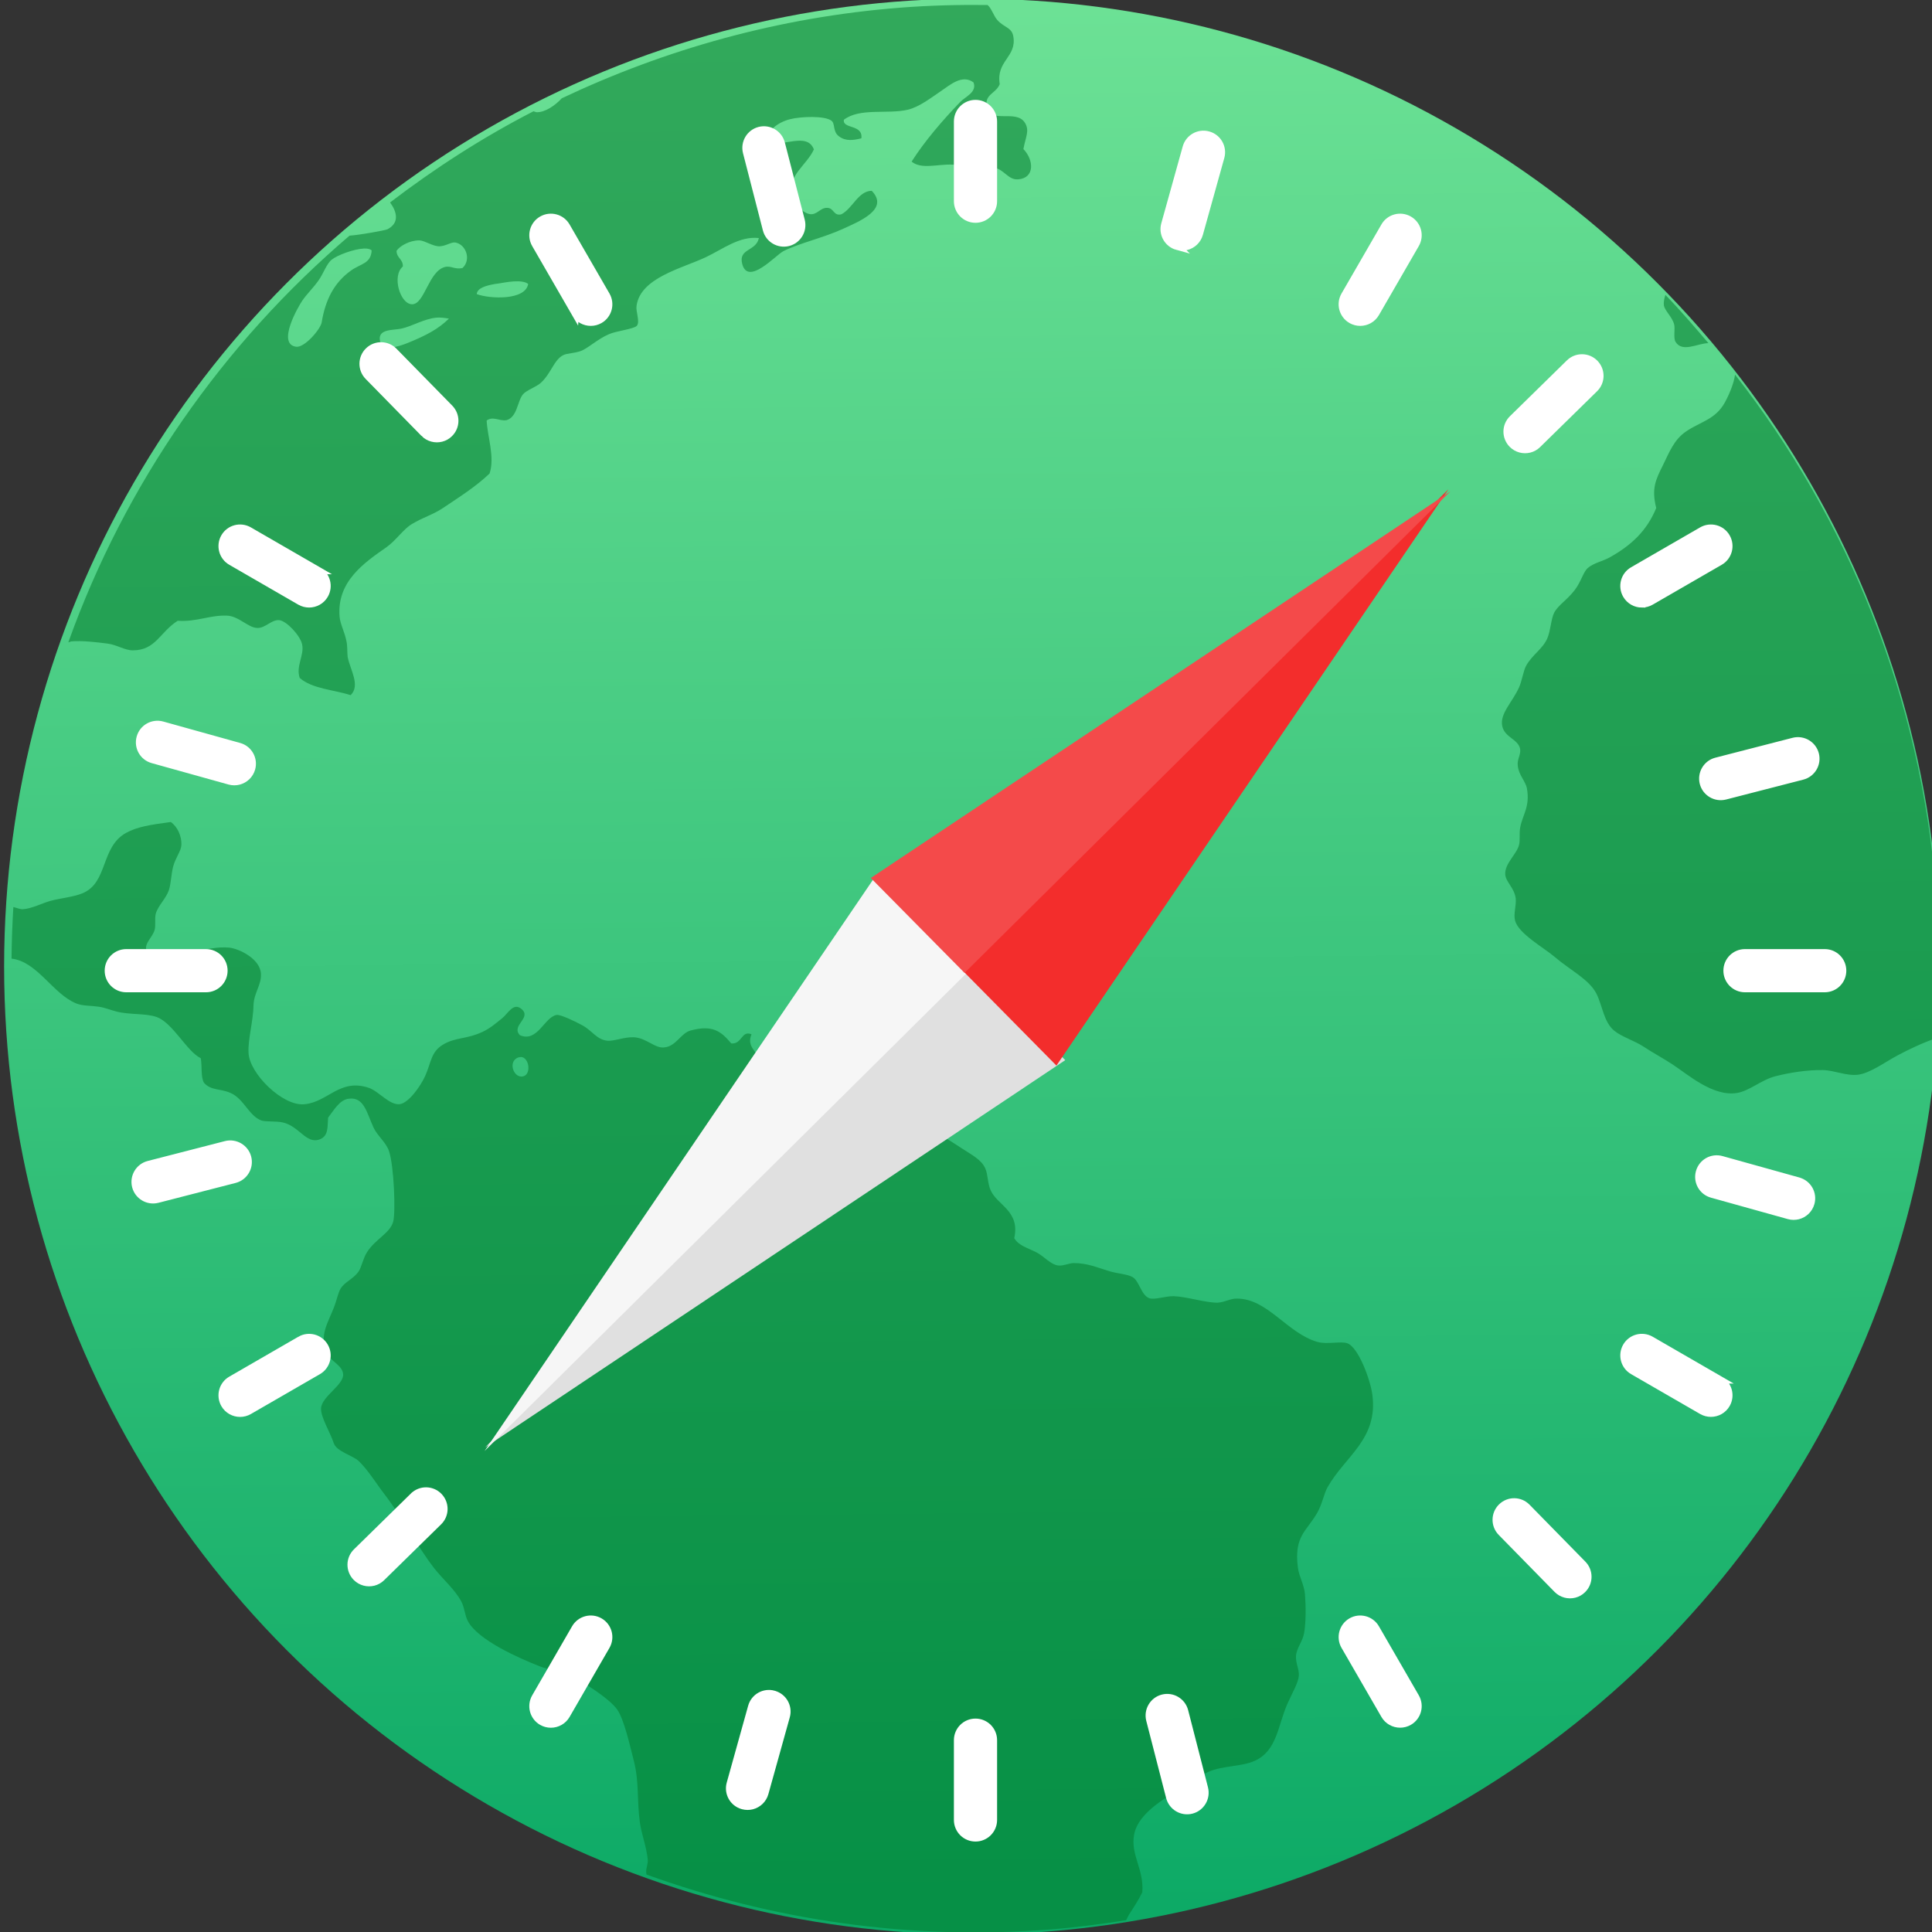 <?xml version="1.0" encoding="UTF-8" standalone="no"?>
<!-- Created with Inkscape (http://www.inkscape.org/) -->

<svg
   xmlns:dc="http://purl.org/dc/elements/1.1/"
   xmlns:cc="http://creativecommons.org/ns#"
   xmlns:rdf="http://www.w3.org/1999/02/22-rdf-syntax-ns#"
   xmlns:svg="http://www.w3.org/2000/svg"
   xmlns="http://www.w3.org/2000/svg"
   xmlns:xlink="http://www.w3.org/1999/xlink"
   xmlns:sodipodi="http://sodipodi.sourceforge.net/DTD/sodipodi-0.dtd"
   xmlns:inkscape="http://www.inkscape.org/namespaces/inkscape"
   width="48"
   height="48"
   id="svg5453"
   version="1.1"
   inkscape:version="0.91 r13725"
   sodipodi:docname="midori.svg">
  <rect width="100%" height="100%" fill="#333333" stroke="none"/>
  <defs
     id="defs5455">
    <linearGradient
       gradientTransform="matrix(0.138,0,0,0.138,107.566,-78.06)"
       inkscape:collect="always"
       xlink:href="#linearGradient4613"
       id="linearGradient4262"
       gradientUnits="userSpaceOnUse"
       x1="-324.944"
       y1="649.741"
       x2="-328.21"
       y2="307.753" />
    <linearGradient
       id="linearGradient4613"
       inkscape:collect="always">
      <stop
         id="stop4615"
         offset="0"
         style="stop-color:#0daa66;stop-opacity:1" />
      <stop
         id="stop4617"
         offset="1"
         style="stop-color:#6ce195;stop-opacity:1" />
    </linearGradient>
  </defs>
  <sodipodi:namedview
     id="base"
     pagecolor="#ffffff"
     bordercolor="#666666"
     borderopacity="1.0"
     inkscape:pageopacity="0"
     inkscape:pageshadow="2"
     inkscape:zoom="5.6568542"
     inkscape:cx="-10.275315"
     inkscape:cy="26.531271"
     inkscape:document-units="px"
     inkscape:current-layer="g4370"
     showgrid="true"
     fit-margin-top="0"
     fit-margin-left="0"
     fit-margin-right="0"
     fit-margin-bottom="0"
     inkscape:window-width="1366"
     inkscape:window-height="634"
     inkscape:window-x="0"
     inkscape:window-y="36"
     inkscape:window-maximized="1"
     inkscape:showpageshadow="false"
     borderlayer="true"
     showguides="false">
    <inkscape:grid
       type="xygrid"
       id="grid4063" />
    <sodipodi:guide
       position="1.1650391e-05,32"
       orientation="32,0"
       id="guide4157" />
    <sodipodi:guide
       position="1.1650391e-05,2.6367188e-05"
       orientation="0,32"
       id="guide4159" />
    <sodipodi:guide
       position="32,2.6367188e-05"
       orientation="-32,0"
       id="guide4161" />
    <sodipodi:guide
       position="32,32"
       orientation="0,-32"
       id="guide4163" />
    <sodipodi:guide
       position="2,30"
       orientation="28,0"
       id="guide4167" />
    <sodipodi:guide
       position="2,2"
       orientation="0,28"
       id="guide4169" />
    <sodipodi:guide
       position="30,2"
       orientation="-28,0"
       id="guide4171" />
    <sodipodi:guide
       position="30,30"
       orientation="0,-28"
       id="guide4173" />
    <sodipodi:guide
       position="2,30"
       orientation="28,0"
       id="guide4181" />
    <sodipodi:guide
       position="2,2"
       orientation="0,14"
       id="guide4183" />
    <sodipodi:guide
       position="16,2"
       orientation="-28,0"
       id="guide4185" />
    <sodipodi:guide
       position="16,30"
       orientation="0,-14"
       id="guide4187" />
    <sodipodi:guide
       position="9,23"
       orientation="14,0"
       id="guide4193" />
    <sodipodi:guide
       position="9,9"
       orientation="0,14"
       id="guide4195" />
    <sodipodi:guide
       position="23,9"
       orientation="-14,0"
       id="guide4197" />
    <sodipodi:guide
       position="23,23"
       orientation="0,-14"
       id="guide4199" />
  </sodipodi:namedview>
  <g
     inkscape:label="Capa 1"
     inkscape:groupmode="layer"
     id="layer1"
     transform="translate(-384.571,-499.798)">
    <g
       style="display:inline;enable-background:new"
       id="g4238"
       transform="translate(225.819,462.446)">
      <g
         style="display:inline"
         id="layer1-8"
         transform="matrix(0.227,0,0,0.227,106.948,54.311)">
        <g
           style="display:none"
           id="layer6" />
        <g
           id="g4027" />
        <g
           id="g4061" />
        <g
           id="g3751" />
        <g
           id="g3782" />
        <g
           id="g3725" />
        <g
           id="g4370"
           transform="matrix(4.414,0,0,4.414,59.275,39.357)">
          <g
             id="g4501"
             transform="translate(-0.098,9.94)">
            <circle
               style="opacity:1;fill:url(#linearGradient4262);fill-opacity:1;stroke:none;stroke-width:15.445;stroke-linecap:round;stroke-linejoin:round;stroke-miterlimit:4;stroke-dasharray:none;stroke-opacity:1"
               id="path4217"
               cx="62.473"
               cy="-11.815"
               r="24" />
            <path
               id="path34-7"
               d="m 60.687,-35.591 c -3.005,0.235 -5.821,1.032 -8.386,2.246 -0.178,0.192 -0.418,0.347 -0.617,0.346 -0.027,-2.85e-4 -0.056,-0.016 -0.084,-0.024 -1.26,0.647 -2.444,1.412 -3.557,2.261 0.172,0.235 0.238,0.507 -0.065,0.665 -0.051,0.027 -0.708,0.145 -0.94,0.158 -3.144,2.683 -5.563,6.149 -6.974,10.086 0.027,-0.006 0.05,-0.021 0.078,-0.025 0.259,-0.024 0.638,0.021 0.892,0.054 0.234,0.029 0.431,0.169 0.631,0.168 0.568,-0.001 0.669,-0.451 1.111,-0.733 0.481,0.03 0.785,-0.142 1.219,-0.128 0.296,0.009 0.532,0.306 0.761,0.306 0.194,0.004 0.347,-0.208 0.535,-0.194 0.183,0.014 0.525,0.383 0.571,0.601 0.059,0.272 -0.161,0.538 -0.059,0.833 0.311,0.271 0.838,0.289 1.262,0.426 0.25,-0.242 -0.014,-0.633 -0.074,-0.949 -0.015,-0.14 -0.001,-0.268 -0.031,-0.396 -0.042,-0.218 -0.152,-0.412 -0.169,-0.6 -0.072,-0.869 0.601,-1.331 1.158,-1.72 0.241,-0.169 0.419,-0.447 0.629,-0.574 0.297,-0.179 0.525,-0.233 0.77,-0.397 0.442,-0.296 0.823,-0.536 1.162,-0.859 0.136,-0.407 -0.056,-0.924 -0.072,-1.315 0.159,-0.116 0.315,0.02 0.491,-0.008 0.275,-0.08 0.267,-0.476 0.413,-0.646 0.085,-0.097 0.332,-0.182 0.439,-0.28 0.261,-0.24 0.326,-0.577 0.562,-0.69 0.084,-0.042 0.286,-0.048 0.421,-0.096 0.177,-0.062 0.418,-0.296 0.705,-0.42 0.187,-0.082 0.625,-0.129 0.693,-0.209 0.083,-0.099 -0.029,-0.351 -0.008,-0.491 0.094,-0.701 1.122,-0.929 1.717,-1.209 0.418,-0.197 0.836,-0.53 1.316,-0.475 -0.067,0.335 -0.517,0.253 -0.411,0.646 0.146,0.544 0.83,-0.224 1.019,-0.321 0.36,-0.186 0.992,-0.332 1.467,-0.548 0.417,-0.191 1.167,-0.49 0.724,-0.949 -0.339,0.007 -0.469,0.435 -0.753,0.583 -0.2,0.048 -0.178,-0.157 -0.352,-0.16 -0.166,-0.007 -0.245,0.172 -0.416,0.157 -0.17,-0.015 -0.427,-0.26 -0.469,-0.455 -0.107,-0.505 0.375,-0.754 0.556,-1.151 -0.176,-0.45 -0.785,-0.033 -1.185,-0.184 0.016,-0.278 0.285,-0.489 0.602,-0.567 0.26,-0.065 0.852,-0.089 1.019,0.04 0.096,0.07 0.026,0.269 0.185,0.386 0.167,0.128 0.357,0.099 0.556,0.05 0.046,-0.354 -0.473,-0.225 -0.434,-0.46 0.392,-0.302 1.08,-0.133 1.58,-0.248 0.288,-0.066 0.577,-0.295 0.823,-0.46 0.234,-0.159 0.534,-0.426 0.812,-0.218 0.09,0.244 -0.2,0.35 -0.33,0.485 -0.435,0.452 -0.879,0.966 -1.205,1.478 0.24,0.2 0.637,0.059 1.017,0.075 0.149,0.008 0.338,0.037 0.496,0.053 0.185,0.018 0.378,-0.006 0.524,0.02 0.262,0.043 0.352,0.312 0.606,0.292 0.418,-0.033 0.387,-0.486 0.129,-0.75 0.052,-0.294 0.158,-0.453 0.041,-0.647 -0.218,-0.362 -0.88,0.049 -0.953,-0.417 -0.046,-0.303 0.232,-0.311 0.325,-0.547 -0.096,-0.585 0.433,-0.669 0.335,-1.192 -0.042,-0.219 -0.228,-0.207 -0.399,-0.402 -0.085,-0.096 -0.141,-0.287 -0.237,-0.368 -0.718,-0.008 -1.442,0.01 -2.172,0.067 z m -11.919,5.769 0.002,-1.86e-4 c 0.144,0.009 0.328,0.149 0.501,0.148 0.163,-0.009 0.291,-0.113 0.393,-0.094 0.261,0.047 0.399,0.425 0.174,0.633 -0.198,0.041 -0.284,-0.065 -0.433,-0.027 -0.409,0.103 -0.505,0.928 -0.817,0.925 -0.294,-0.002 -0.508,-0.702 -0.228,-0.937 0.005,-0.187 -0.152,-0.204 -0.157,-0.388 0.079,-0.119 0.32,-0.26 0.565,-0.26 z m -1.368,0.203 c 0.085,-0.004 0.151,0.012 0.186,0.046 -0.015,0.329 -0.272,0.327 -0.511,0.499 -0.414,0.296 -0.634,0.715 -0.728,1.286 -0.027,0.166 -0.422,0.631 -0.632,0.604 -0.492,-0.064 0.056,-1.006 0.156,-1.15 0.11,-0.16 0.264,-0.305 0.395,-0.49 0.127,-0.179 0.2,-0.413 0.327,-0.517 0.139,-0.114 0.551,-0.268 0.807,-0.279 z m 3.702,0.815 c 0.155,-0.01 0.297,0.005 0.365,0.063 -0.068,0.411 -0.946,0.373 -1.275,0.252 0.009,-0.154 0.243,-0.214 0.442,-0.25 0.14,-0.015 0.313,-0.057 0.468,-0.065 z m -1.92,0.899 c 0.103,-0.01 0.21,0.004 0.32,0.024 -0.263,0.257 -0.556,0.414 -1.027,0.605 -0.226,0.091 -0.62,0.214 -0.68,-0.043 -0.073,-0.314 0.32,-0.27 0.53,-0.315 0.264,-0.058 0.545,-0.236 0.857,-0.271 z m 30.484,-0.564 c -0.029,0.089 -0.049,0.177 -0.038,0.261 0.031,0.146 0.203,0.275 0.255,0.472 0.028,0.104 -0.024,0.338 0.034,0.43 0.169,0.274 0.538,0.038 0.815,0.032 -0.347,-0.406 -0.693,-0.813 -1.065,-1.195 z m 1.726,1.979 c -0.027,0.214 -0.149,0.5 -0.251,0.685 -0.235,0.426 -0.595,0.473 -0.96,0.719 -0.304,0.205 -0.418,0.517 -0.58,0.846 -0.176,0.355 -0.285,0.57 -0.163,1.055 -0.231,0.563 -0.618,0.927 -1.163,1.229 -0.161,0.088 -0.388,0.134 -0.532,0.257 -0.115,0.097 -0.166,0.339 -0.325,0.547 -0.196,0.255 -0.412,0.373 -0.511,0.564 -0.076,0.147 -0.085,0.43 -0.166,0.626 -0.11,0.267 -0.378,0.414 -0.529,0.688 -0.069,0.126 -0.102,0.374 -0.176,0.538 -0.166,0.367 -0.477,0.646 -0.417,0.953 0.059,0.296 0.402,0.322 0.446,0.581 0.015,0.147 -0.079,0.245 -0.06,0.405 0.022,0.234 0.194,0.386 0.227,0.565 0.081,0.45 -0.105,0.647 -0.166,0.963 -0.029,0.151 0.001,0.317 -0.029,0.435 -0.057,0.233 -0.358,0.463 -0.343,0.732 0.013,0.191 0.223,0.329 0.26,0.595 0.018,0.184 -0.061,0.389 -0.015,0.556 0.091,0.327 0.715,0.667 0.993,0.906 0.373,0.319 0.846,0.551 1.024,0.903 0.15,0.299 0.18,0.702 0.439,0.916 0.192,0.158 0.496,0.242 0.739,0.403 0.226,0.15 0.469,0.277 0.711,0.436 0.395,0.262 1.002,0.798 1.591,0.707 0.308,-0.047 0.605,-0.324 0.951,-0.414 0.356,-0.093 0.822,-0.163 1.189,-0.154 0.281,0.006 0.582,0.151 0.87,0.114 0.305,-0.043 0.638,-0.297 0.974,-0.477 0.27,-0.144 0.603,-0.306 0.973,-0.434 0.082,-1.176 0.081,-2.374 -0.014,-3.586 -0.382,-4.879 -2.194,-9.287 -4.986,-12.861 z m -38.781,11.09 c -0.505,0.067 -0.836,0.117 -1.114,0.27 -0.638,0.353 -0.44,1.236 -1.084,1.499 -0.223,0.091 -0.536,0.119 -0.784,0.185 -0.214,0.057 -0.469,0.196 -0.693,0.209 -0.063,0.004 -0.154,-0.036 -0.234,-0.054 -0.026,0.423 -0.041,0.851 -0.045,1.279 0.638,0.071 1.027,0.879 1.604,1.111 0.158,0.064 0.357,0.052 0.556,0.081 0.161,0.023 0.286,0.08 0.442,0.12 0.332,0.084 0.726,0.04 0.994,0.135 0.403,0.142 0.746,0.852 1.096,1.022 0.035,0.196 -0.002,0.465 0.078,0.607 0.175,0.202 0.395,0.137 0.666,0.257 0.325,0.144 0.454,0.571 0.76,0.68 0.106,0.037 0.361,0.011 0.526,0.048 0.415,0.091 0.583,0.549 0.922,0.419 0.222,-0.085 0.186,-0.318 0.206,-0.538 0.138,-0.175 0.282,-0.446 0.516,-0.469 0.378,-0.049 0.444,0.36 0.611,0.718 0.094,0.202 0.312,0.368 0.383,0.583 0.124,0.372 0.166,1.512 0.104,1.745 -0.074,0.286 -0.442,0.433 -0.65,0.76 -0.098,0.153 -0.134,0.369 -0.208,0.478 -0.135,0.194 -0.354,0.259 -0.453,0.436 -0.056,0.1 -0.101,0.308 -0.153,0.44 -0.153,0.403 -0.377,0.698 -0.186,1.152 0.08,0.187 0.39,0.292 0.408,0.518 0.022,0.266 -0.526,0.548 -0.547,0.843 -0.015,0.219 0.223,0.59 0.314,0.867 0.067,0.209 0.481,0.311 0.618,0.443 0.233,0.224 0.431,0.552 0.651,0.839 0.434,0.564 0.794,1.266 1.216,1.813 0.223,0.286 0.524,0.536 0.681,0.839 0.08,0.153 0.086,0.342 0.159,0.479 0.257,0.476 1.261,0.915 1.778,1.12 0.242,0.095 0.503,0.115 0.726,0.217 0.338,0.155 1.017,0.59 1.203,0.861 0.166,0.244 0.305,0.858 0.407,1.258 0.137,0.529 0.075,0.948 0.15,1.526 0.044,0.313 0.169,0.62 0.197,0.935 0.01,0.11 -0.043,0.197 -0.039,0.31 0.001,0.019 0.008,0.039 0.009,0.058 3.107,1.123 6.493,1.636 10.012,1.361 0.636,-0.05 1.262,-0.132 1.881,-0.229 0.023,-0.049 0.045,-0.1 0.075,-0.146 0.129,-0.199 0.243,-0.374 0.325,-0.547 0.047,-0.565 -0.297,-0.93 -0.203,-1.429 0.103,-0.56 0.835,-0.954 1.347,-1.243 0.176,-0.099 0.353,-0.252 0.497,-0.315 0.358,-0.157 0.822,-0.124 1.149,-0.273 0.556,-0.254 0.568,-0.873 0.809,-1.416 0.114,-0.257 0.27,-0.518 0.283,-0.696 0.01,-0.16 -0.082,-0.302 -0.071,-0.491 0.013,-0.187 0.166,-0.359 0.202,-0.566 0.046,-0.27 0.044,-0.66 0.021,-0.955 -0.019,-0.242 -0.149,-0.445 -0.176,-0.663 -0.102,-0.789 0.217,-0.903 0.477,-1.358 0.13,-0.226 0.166,-0.474 0.257,-0.636 0.435,-0.773 1.261,-1.194 1.112,-2.299 -0.049,-0.366 -0.345,-1.178 -0.624,-1.274 -0.16,-0.055 -0.51,0.036 -0.74,-0.033 -0.743,-0.213 -1.237,-1.075 -1.99,-1.073 -0.161,-0.007 -0.301,0.09 -0.481,0.101 -0.298,0.004 -0.759,-0.149 -1.089,-0.161 -0.21,-0.006 -0.482,0.1 -0.612,0.048 -0.198,-0.078 -0.245,-0.428 -0.408,-0.521 -0.13,-0.075 -0.371,-0.086 -0.564,-0.143 -0.31,-0.092 -0.559,-0.208 -0.908,-0.205 -0.108,0.005 -0.237,0.07 -0.363,0.061 -0.195,-0.017 -0.364,-0.233 -0.55,-0.327 -0.233,-0.118 -0.443,-0.167 -0.55,-0.353 0.149,-0.674 -0.42,-0.814 -0.584,-1.183 -0.079,-0.173 -0.066,-0.39 -0.134,-0.544 -0.098,-0.221 -0.333,-0.335 -0.594,-0.506 -0.469,-0.306 -0.886,-0.594 -1.524,-0.623 -0.281,-0.014 -0.547,0.126 -0.884,0.132 -0.357,0.005 -0.828,-0.271 -1.118,-0.554 -0.282,-0.277 -0.428,-0.533 -0.665,-0.657 -0.224,-0.12 -0.507,-0.094 -0.664,-0.222 -0.07,-0.055 -0.067,-0.16 -0.147,-0.297 -0.125,-0.214 -0.314,-0.323 -0.201,-0.6 -0.253,-0.106 -0.232,0.252 -0.502,0.227 -0.264,-0.318 -0.477,-0.462 -1.008,-0.321 -0.243,0.065 -0.357,0.388 -0.644,0.418 -0.234,0.038 -0.442,-0.23 -0.757,-0.25 -0.238,-0.014 -0.498,0.103 -0.668,0.085 -0.265,-0.032 -0.362,-0.242 -0.613,-0.38 -0.184,-0.101 -0.538,-0.27 -0.636,-0.259 -0.306,0.044 -0.475,0.694 -0.916,0.502 -0.226,-0.245 0.304,-0.424 0.041,-0.649 -0.2,-0.171 -0.334,0.11 -0.474,0.224 -0.16,0.131 -0.311,0.259 -0.493,0.343 -0.407,0.19 -0.676,0.128 -0.991,0.323 -0.291,0.181 -0.284,0.445 -0.431,0.771 -0.121,0.267 -0.412,0.665 -0.622,0.697 -0.255,0.04 -0.529,-0.319 -0.769,-0.401 -0.723,-0.248 -1.017,0.35 -1.598,0.404 -0.538,0.062 -1.377,-0.768 -1.39,-1.277 -0.021,-0.31 0.117,-0.792 0.123,-1.178 0.009,-0.307 0.203,-0.507 0.184,-0.785 -0.025,-0.371 -0.544,-0.618 -0.788,-0.643 -0.579,-0.06 -1.345,0.336 -2.02,0.125 -0.141,-0.197 0.119,-0.362 0.173,-0.568 0.031,-0.118 -0.004,-0.269 0.027,-0.398 0.057,-0.2 0.249,-0.367 0.324,-0.58 0.056,-0.163 0.055,-0.391 0.108,-0.591 0.062,-0.228 0.199,-0.383 0.204,-0.54 0.006,-0.208 -0.09,-0.439 -0.262,-0.562 z m 8.673,5.827 c 0.209,0.003 0.268,0.429 0.059,0.48 -0.226,0.053 -0.373,-0.331 -0.159,-0.451 0.036,-0.022 0.072,-0.026 0.101,-0.027 l -1.86e-4,-0.002 z"
               style="fill:#007b2b;fill-opacity:0.541;fill-rule:nonzero;stroke:none"
               inkscape:connector-curvature="0" />
            <path
               style="fill:#ffffff;fill-opacity:1;stroke:#ffffff;stroke-width:0.185;stroke-miterlimit:4;stroke-dasharray:none;stroke-opacity:1"
               inkscape:connector-curvature="0"
               id="path11"
               d="m 71.877,-27.853 c 0.07,0.04 0.146,0.059 0.221,0.059 0.153,0 0.302,-0.079 0.384,-0.221 l 0.989,-1.712 c 0.122,-0.212 0.05,-0.483 -0.162,-0.605 -0.212,-0.122 -0.483,-0.05 -0.605,0.162 l -0.989,1.712 c -0.122,0.212 -0.05,0.482 0.162,0.605 z" />
            <path
               style="fill:#ffffff;fill-opacity:1;stroke:#ffffff;stroke-width:0.185;stroke-miterlimit:4;stroke-dasharray:none;stroke-opacity:1"
               inkscape:connector-curvature="0"
               id="path13"
               d="m 79.083,-20.81 c 0.075,0 0.151,-0.019 0.221,-0.059 l 1.712,-0.989 c 0.212,-0.122 0.284,-0.393 0.162,-0.605 -0.122,-0.212 -0.393,-0.284 -0.605,-0.162 l -1.712,0.989 c -0.212,0.122 -0.284,0.393 -0.162,0.605 0.082,0.142 0.231,0.222 0.384,0.222 z" />
            <path
               style="fill:#ffffff;fill-opacity:1;stroke:#ffffff;stroke-width:0.185;stroke-miterlimit:4;stroke-dasharray:none;stroke-opacity:1"
               inkscape:connector-curvature="0"
               id="path15"
               d="m 83.616,-12.156 -1.977,0 c -0.245,0 -0.443,0.198 -0.443,0.443 0,0.245 0.198,0.443 0.443,0.443 l 1.977,0 c 0.245,0 0.443,-0.198 0.443,-0.443 0,-0.245 -0.198,-0.443 -0.443,-0.443 z" />
            <path
               style="fill:#ffffff;fill-opacity:1;stroke:#ffffff;stroke-width:0.185;stroke-miterlimit:4;stroke-dasharray:none;stroke-opacity:1"
               inkscape:connector-curvature="0"
               id="path17"
               d="m 81.016,-1.568 -1.712,-0.989 c -0.212,-0.122 -0.483,-0.05 -0.605,0.162 -0.122,0.212 -0.05,0.483 0.162,0.605 l 1.712,0.989 c 0.07,0.04 0.146,0.059 0.221,0.059 0.153,0 0.302,-0.079 0.384,-0.221 0.122,-0.212 0.05,-0.483 -0.162,-0.605 z" />
            <path
               style="fill:#ffffff;fill-opacity:1;stroke:#ffffff;stroke-width:0.185;stroke-miterlimit:4;stroke-dasharray:none;stroke-opacity:1"
               inkscape:connector-curvature="0"
               id="path19"
               d="M 72.482,4.589 C 72.36,4.378 72.089,4.305 71.877,4.427 71.665,4.55 71.593,4.821 71.715,5.032 l 0.989,1.712 c 0.082,0.142 0.231,0.221 0.384,0.221 0.075,0 0.151,-0.019 0.221,-0.059 0.212,-0.122 0.284,-0.393 0.162,-0.605 L 72.482,4.589 Z" />
            <path
               style="fill:#ffffff;fill-opacity:1;stroke:#ffffff;stroke-width:0.185;stroke-miterlimit:4;stroke-dasharray:none;stroke-opacity:1"
               inkscape:connector-curvature="0"
               id="path21"
               d="m 62.559,6.924 c -0.245,0 -0.443,0.198 -0.443,0.443 l 0,1.978 c 0,0.245 0.198,0.443 0.443,0.443 0.245,0 0.443,-0.198 0.443,-0.443 l 0,-1.978 c 0,-0.245 -0.198,-0.443 -0.443,-0.443 z" />
            <path
               style="fill:#ffffff;fill-opacity:1;stroke:#ffffff;stroke-width:0.185;stroke-miterlimit:4;stroke-dasharray:none;stroke-opacity:1"
               inkscape:connector-curvature="0"
               id="path23"
               d="M 53.241,4.427 C 53.029,4.305 52.758,4.378 52.636,4.589 L 51.647,6.302 c -0.122,0.212 -0.05,0.483 0.162,0.605 0.07,0.04 0.146,0.059 0.221,0.059 0.153,0 0.302,-0.079 0.384,-0.221 L 53.403,5.032 c 0.122,-0.212 0.05,-0.483 -0.162,-0.605 z" />
            <path
               style="fill:#ffffff;fill-opacity:1;stroke:#ffffff;stroke-width:0.185;stroke-miterlimit:4;stroke-dasharray:none;stroke-opacity:1"
               inkscape:connector-curvature="0"
               id="path25"
               d="m 45.814,-2.556 -1.712,0.989 c -0.212,0.122 -0.284,0.393 -0.162,0.605 0.082,0.142 0.231,0.221 0.384,0.221 0.075,0 0.151,-0.019 0.221,-0.059 l 1.712,-0.989 c 0.212,-0.122 0.284,-0.393 0.162,-0.605 -0.122,-0.212 -0.393,-0.285 -0.605,-0.162 z" />
            <path
               style="fill:#ffffff;fill-opacity:1;stroke:#ffffff;stroke-width:0.185;stroke-miterlimit:4;stroke-dasharray:none;stroke-opacity:1"
               inkscape:connector-curvature="0"
               id="path27"
               d="m 43.479,-12.156 -1.977,0 c -0.245,0 -0.443,0.198 -0.443,0.443 0,0.245 0.198,0.443 0.443,0.443 l 1.977,0 c 0.245,0 0.443,-0.198 0.443,-0.443 -1.7e-4,-0.245 -0.198,-0.443 -0.443,-0.443 z" />
            <path
               style="fill:#ffffff;fill-opacity:1;stroke:#ffffff;stroke-width:0.185;stroke-miterlimit:4;stroke-dasharray:none;stroke-opacity:1"
               inkscape:connector-curvature="0"
               id="path29"
               d="m 46.257,-21.636 -1.712,-0.989 c -0.212,-0.122 -0.483,-0.05 -0.605,0.162 -0.122,0.212 -0.05,0.483 0.162,0.605 l 1.712,0.989 c 0.07,0.04 0.146,0.059 0.221,0.059 0.153,0 0.302,-0.079 0.384,-0.221 0.122,-0.212 0.05,-0.483 -0.162,-0.605 z" />
            <path
               style="fill:#ffffff;fill-opacity:1;stroke:#ffffff;stroke-width:0.185;stroke-miterlimit:4;stroke-dasharray:none;stroke-opacity:1"
               inkscape:connector-curvature="0"
               id="path31"
               d="m 52.636,-28.015 c 0.082,0.142 0.231,0.221 0.384,0.221 0.075,0 0.151,-0.019 0.221,-0.059 0.212,-0.122 0.284,-0.393 0.162,-0.605 l -0.989,-1.712 c -0.122,-0.212 -0.393,-0.284 -0.605,-0.162 -0.212,0.122 -0.284,0.393 -0.162,0.605 l 0.989,1.713 z" />
            <path
               style="fill:#ffffff;fill-opacity:1;stroke:#ffffff;stroke-width:0.185;stroke-miterlimit:4;stroke-dasharray:none;stroke-opacity:1"
               inkscape:connector-curvature="0"
               id="path33"
               d="m 62.559,-30.35 c 0.245,0 0.443,-0.198 0.443,-0.443 l 0,-1.977 c 0,-0.245 -0.198,-0.443 -0.443,-0.443 -0.245,0 -0.443,0.198 -0.443,0.443 l 0,1.977 c 0,0.245 0.198,0.443 0.443,0.443 z" />
            <path
               style="fill:#ffffff;fill-opacity:1;stroke:#ffffff;stroke-width:0.185;stroke-miterlimit:4;stroke-dasharray:none;stroke-opacity:1"
               inkscape:connector-curvature="0"
               id="path11-9"
               d="m 67.562,-29.676 c 0.077,0.022 0.156,0.021 0.229,0.003 0.148,-0.038 0.273,-0.152 0.317,-0.31 l 0.531,-1.905 c 0.066,-0.236 -0.072,-0.48 -0.308,-0.545 -0.235,-0.066 -0.48,0.072 -0.545,0.308 l -0.531,1.905 c -0.066,0.235 0.072,0.48 0.308,0.545 z" />
            <path
               style="fill:#ffffff;fill-opacity:1;stroke:#ffffff;stroke-width:0.185;stroke-miterlimit:4;stroke-dasharray:none;stroke-opacity:1"
               inkscape:connector-curvature="0"
               id="path13-6"
               d="m 76.296,-24.65 c 0.073,-0.019 0.142,-0.056 0.199,-0.113 l 1.412,-1.384 c 0.175,-0.171 0.177,-0.451 0.006,-0.626 -0.171,-0.175 -0.451,-0.178 -0.626,-0.006 l -1.412,1.384 c -0.175,0.171 -0.177,0.451 -0.006,0.626 0.115,0.117 0.279,0.157 0.427,0.119 z" />
            <path
               style="fill:#ffffff;fill-opacity:1;stroke:#ffffff;stroke-width:0.185;stroke-miterlimit:4;stroke-dasharray:none;stroke-opacity:1"
               inkscape:connector-curvature="0"
               id="path15-8"
               d="m 82.842,-17.398 -1.915,0.493 c -0.237,0.061 -0.379,0.302 -0.319,0.539 0.061,0.237 0.302,0.379 0.539,0.319 l 1.915,-0.493 c 0.237,-0.061 0.379,-0.302 0.319,-0.539 -0.061,-0.237 -0.302,-0.379 -0.539,-0.319 z" />
            <path
               style="fill:#ffffff;fill-opacity:1;stroke:#ffffff;stroke-width:0.185;stroke-miterlimit:4;stroke-dasharray:none;stroke-opacity:1"
               inkscape:connector-curvature="0"
               id="path17-6"
               d="m 82.962,-6.496 -1.905,-0.531 c -0.236,-0.066 -0.48,0.072 -0.545,0.308 -0.066,0.236 0.072,0.48 0.308,0.545 l 1.905,0.531 c 0.077,0.022 0.156,0.021 0.229,0.003 0.148,-0.038 0.273,-0.152 0.317,-0.31 0.066,-0.236 -0.072,-0.48 -0.308,-0.545 z" />
            <path
               style="fill:#ffffff;fill-opacity:1;stroke:#ffffff;stroke-width:0.185;stroke-miterlimit:4;stroke-dasharray:none;stroke-opacity:1"
               inkscape:connector-curvature="0"
               id="path19-8"
               d="m 76.231,1.593 c -0.171,-0.175 -0.451,-0.178 -0.626,-0.006 -0.175,0.171 -0.177,0.452 -0.006,0.626 l 1.384,1.412 c 0.115,0.117 0.279,0.157 0.427,0.119 0.073,-0.019 0.142,-0.056 0.199,-0.113 0.175,-0.171 0.177,-0.452 0.006,-0.626 L 76.231,1.593 Z" />
            <path
               style="fill:#ffffff;fill-opacity:1;stroke:#ffffff;stroke-width:0.185;stroke-miterlimit:4;stroke-dasharray:none;stroke-opacity:1"
               inkscape:connector-curvature="0"
               id="path21-5"
               d="m 67.202,6.326 c -0.237,0.061 -0.379,0.302 -0.319,0.539 l 0.493,1.915 c 0.061,0.237 0.302,0.379 0.539,0.319 0.237,-0.061 0.379,-0.302 0.319,-0.539 L 67.742,6.645 C 67.681,6.408 67.439,6.265 67.202,6.326 Z" />
            <path
               style="fill:#ffffff;fill-opacity:1;stroke:#ffffff;stroke-width:0.185;stroke-miterlimit:4;stroke-dasharray:none;stroke-opacity:1"
               inkscape:connector-curvature="0"
               id="path23-6"
               d="m 57.556,6.23 c -0.236,-0.066 -0.48,0.072 -0.545,0.308 l -0.531,1.905 c -0.066,0.236 0.072,0.48 0.308,0.545 0.078,0.022 0.156,0.021 0.229,0.003 0.148,-0.038 0.273,-0.152 0.317,-0.31 l 0.531,-1.905 c 0.066,-0.236 -0.072,-0.48 -0.308,-0.545 z" />
            <path
               style="fill:#ffffff;fill-opacity:1;stroke:#ffffff;stroke-width:0.185;stroke-miterlimit:4;stroke-dasharray:none;stroke-opacity:1"
               inkscape:connector-curvature="0"
               id="path25-1"
               d="m 48.624,1.317 -1.412,1.384 c -0.175,0.171 -0.177,0.451 -0.006,0.626 0.115,0.117 0.279,0.157 0.427,0.119 0.073,-0.019 0.142,-0.056 0.199,-0.113 l 1.412,-1.384 c 0.175,-0.171 0.177,-0.451 0.006,-0.626 -0.171,-0.175 -0.452,-0.178 -0.626,-0.006 z" />
            <path
               style="fill:#ffffff;fill-opacity:1;stroke:#ffffff;stroke-width:0.185;stroke-miterlimit:4;stroke-dasharray:none;stroke-opacity:1"
               inkscape:connector-curvature="0"
               id="path27-7"
               d="m 43.971,-7.398 -1.915,0.493 c -0.237,0.061 -0.379,0.302 -0.319,0.539 0.061,0.237 0.302,0.379 0.539,0.319 l 1.915,-0.493 c 0.237,-0.061 0.379,-0.302 0.319,-0.539 -0.061,-0.237 -0.303,-0.379 -0.539,-0.319 z" />
            <path
               style="fill:#ffffff;fill-opacity:1;stroke:#ffffff;stroke-width:0.185;stroke-miterlimit:4;stroke-dasharray:none;stroke-opacity:1"
               inkscape:connector-curvature="0"
               id="path29-7"
               d="m 44.299,-17.271 -1.905,-0.531 c -0.236,-0.065 -0.48,0.072 -0.545,0.308 -0.066,0.236 0.072,0.48 0.308,0.545 l 1.905,0.531 c 0.078,0.021 0.156,0.021 0.229,0.002 0.148,-0.038 0.273,-0.152 0.317,-0.31 0.066,-0.236 -0.072,-0.48 -0.308,-0.545 z" />
            <path
               style="fill:#ffffff;fill-opacity:1;stroke:#ffffff;stroke-width:0.185;stroke-miterlimit:4;stroke-dasharray:none;stroke-opacity:1"
               inkscape:connector-curvature="0"
               id="path31-8"
               d="m 48.887,-25.039 c 0.115,0.117 0.279,0.157 0.427,0.119 0.073,-0.019 0.142,-0.056 0.199,-0.113 0.175,-0.171 0.177,-0.451 0.006,-0.626 l -1.384,-1.412 c -0.171,-0.175 -0.451,-0.178 -0.626,-0.006 -0.175,0.171 -0.177,0.451 -0.006,0.626 l 1.384,1.412 z" />
            <path
               style="fill:#ffffff;fill-opacity:1;stroke:#ffffff;stroke-width:0.185;stroke-miterlimit:4;stroke-dasharray:none;stroke-opacity:1"
               inkscape:connector-curvature="0"
               id="path33-0"
               d="m 57.916,-29.772 c 0.237,-0.061 0.379,-0.302 0.319,-0.539 l -0.493,-1.915 c -0.061,-0.237 -0.302,-0.379 -0.539,-0.319 -0.237,0.061 -0.379,0.302 -0.319,0.539 l 0.493,1.915 c 0.061,0.237 0.302,0.379 0.539,0.319 z" />
            <path
               id="Bottom_Right"
               d="M 62.457,-11.848 50.4,0.106 64.784,-9.495 c -0.954,-0.965 -1.909,-1.93 -2.328,-2.353 l 7.66e-4,4.32e-4 z"
               inkscape:connector-curvature="0"
               style="opacity:1;fill:#e0e0e0;fill-opacity:1;stroke:none" />
            <path
               id="Bottom_Left"
               d="m 50.385,0.198 12.057,-11.953 -7.94e-4,-8.02e-4 c -0.954,-0.965 -1.909,-1.93 -2.328,-2.353 L 50.385,0.198 Z"
               inkscape:connector-curvature="0"
               style="opacity:1;fill:#f6f6f6;fill-opacity:1;stroke:none" />
            <polygon
               id="Top_Right"
               points="95.342,95.341 130.562,60.122 101.209,101.21 "
               style="opacity:1;fill:#f32d2c;fill-opacity:1;stroke:none"
               transform="matrix(0.369,0.031,0.027,0.37,24.487,-49.945)" />
            <polyline
               id="Top_Left"
               points="130.562,60.122 89.472,89.473 95.342,95.341 130.562,60.122  "
               style="opacity:1;fill:#f44a4a;fill-opacity:1;stroke:none"
               transform="matrix(0.369,0.031,0.027,0.37,24.532,-49.89)" />
          </g>
        </g>
      </g>
    </g>
  </g>
</svg>
